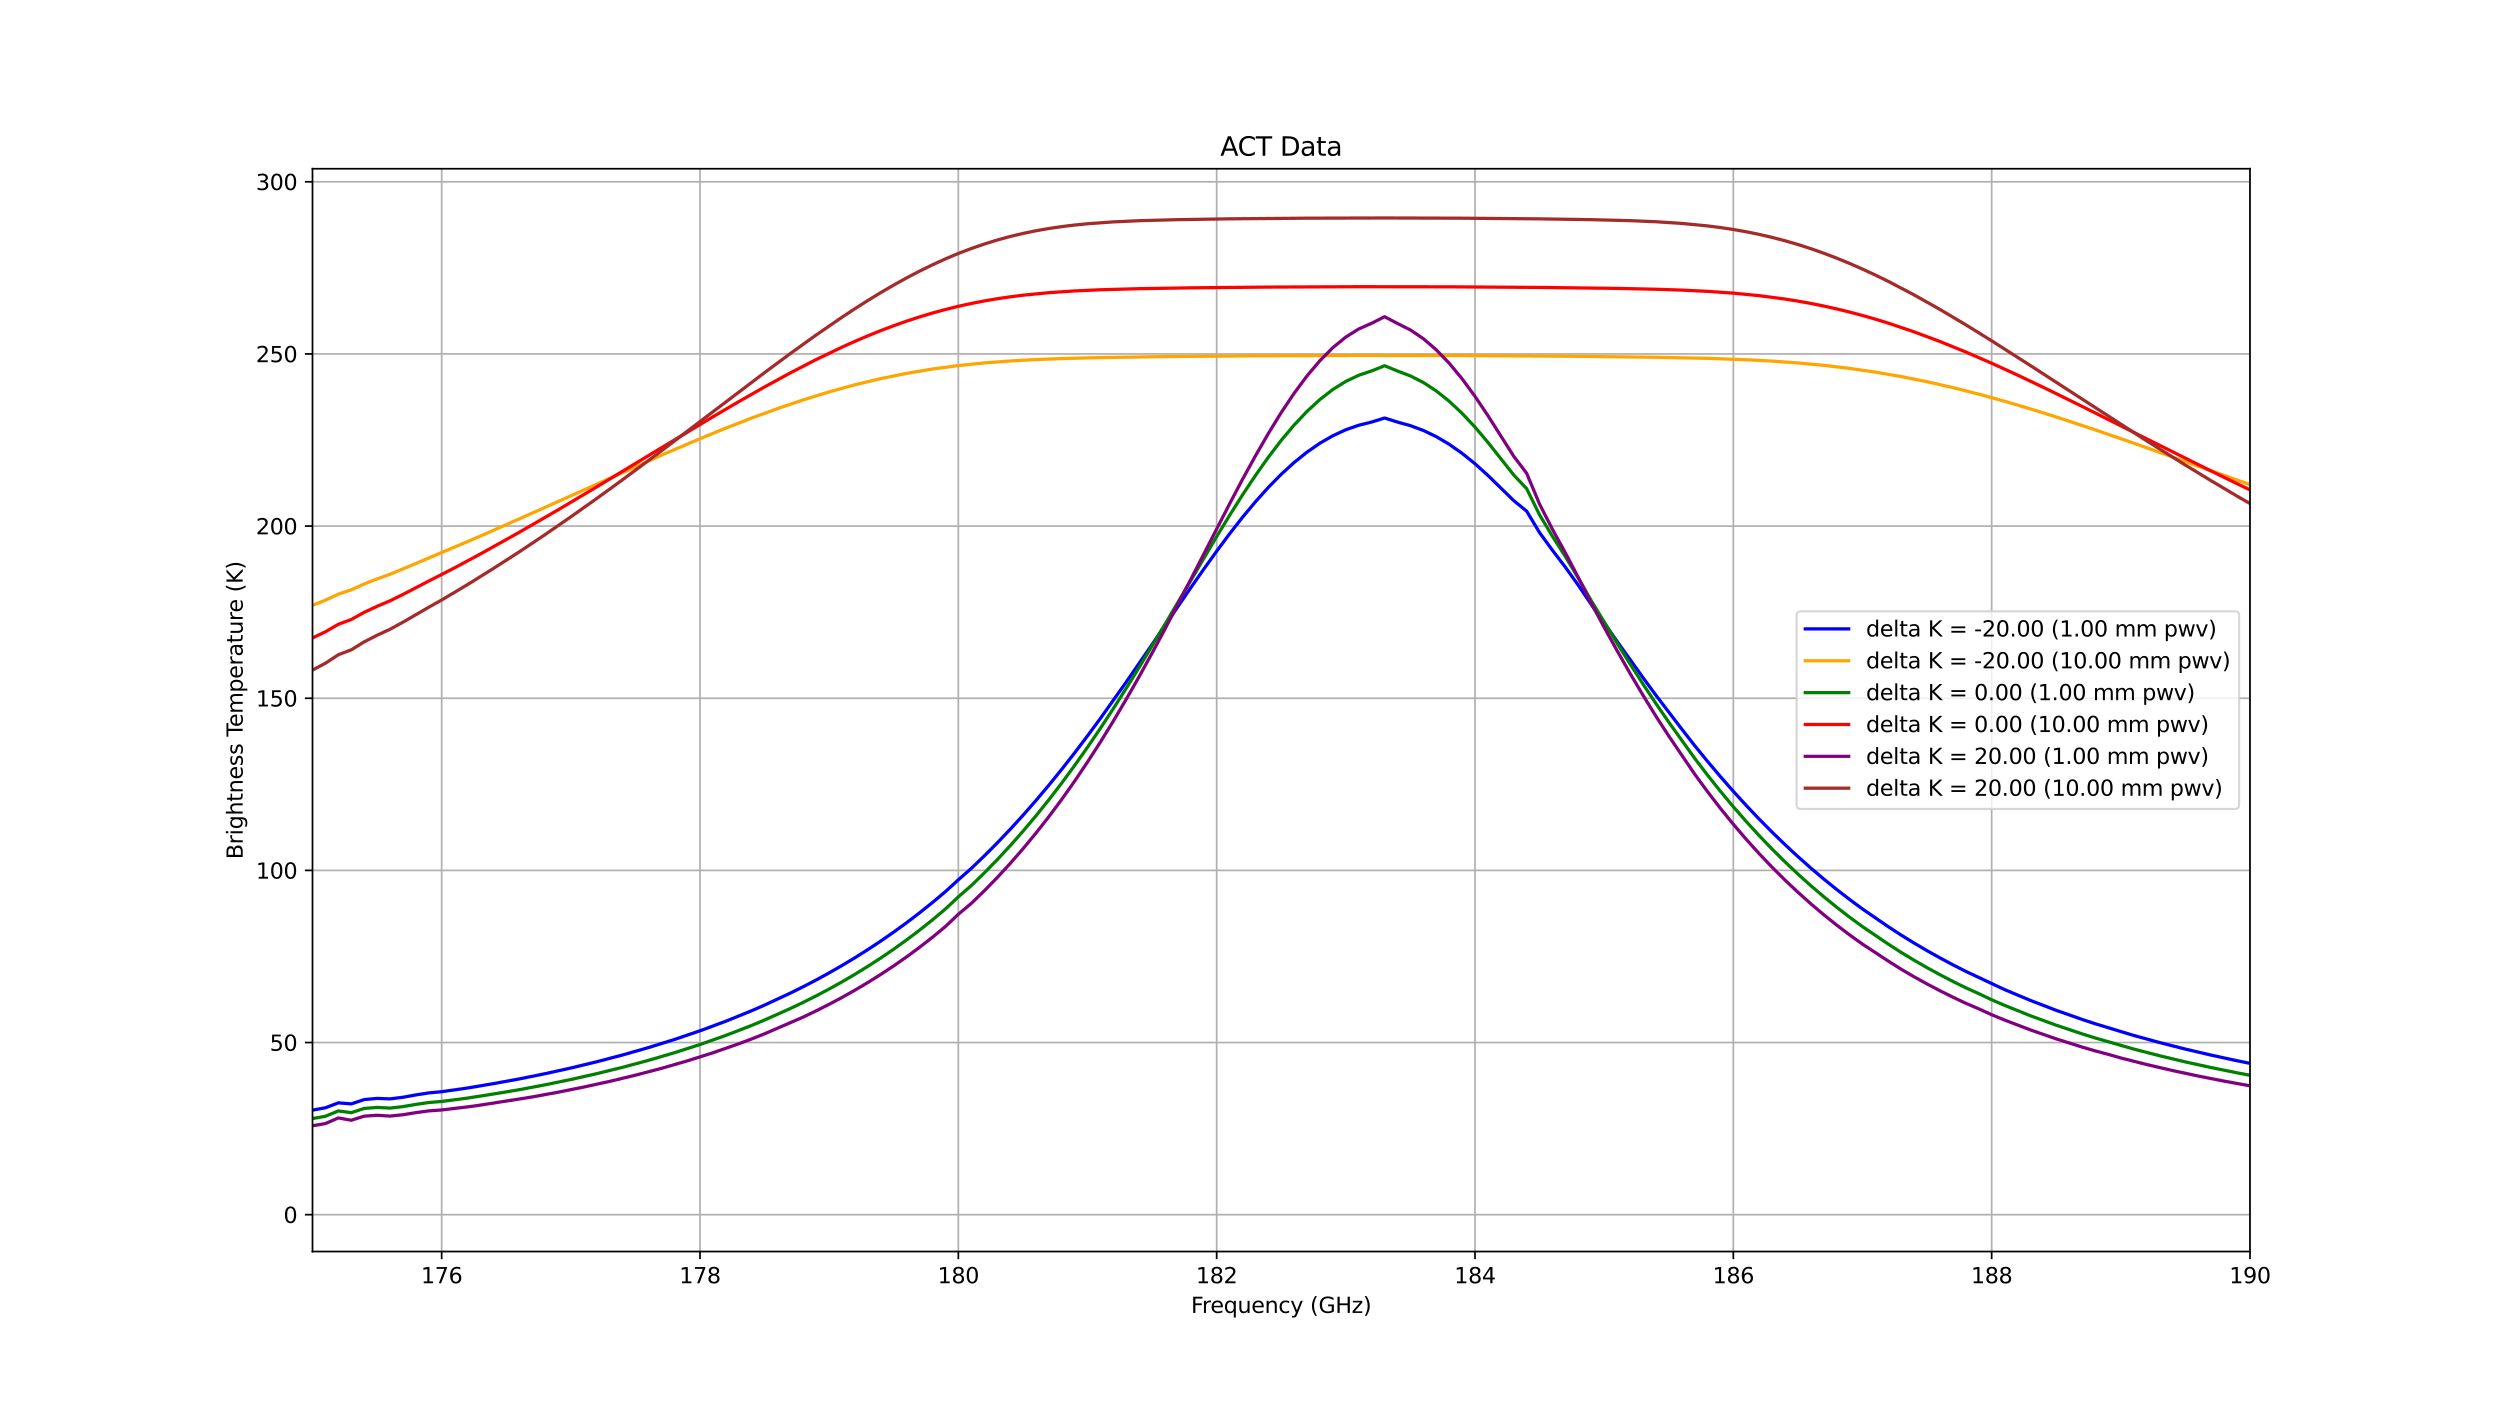 <?xml version="1.0" encoding="utf-8" standalone="no"?>
<!DOCTYPE svg PUBLIC "-//W3C//DTD SVG 1.1//EN"
  "http://www.w3.org/Graphics/SVG/1.1/DTD/svg11.dtd">
<svg xmlns:xlink="http://www.w3.org/1999/xlink" width="1152pt" height="648pt" viewBox="0 0 1152 648" xmlns="http://www.w3.org/2000/svg" version="1.1">
 <defs>
  <style type="text/css">*{stroke-linejoin: round; stroke-linecap: butt}</style>
 </defs>
 <g id="figure_1">
  <g id="patch_1">
   <path d="M 0 648 
L 1152 648 
L 1152 0 
L 0 0 
z
" style="fill: #ffffff"/>
  </g>
  <g id="axes_1">
   <g id="patch_2">
    <path d="M 144 576.72 
L 1036.8 576.72 
L 1036.8 77.76 
L 144 77.76 
z
" style="fill: #ffffff"/>
   </g>
   <g id="matplotlib.axis_1">
    <g id="xtick_1">
     <g id="line2d_1">
      <path d="M 203.52 576.72 
L 203.52 77.76 
" clip-path="url(#p8ee5eb5bf1)" style="fill: none; stroke: #b0b0b0; stroke-width: 0.8; stroke-linecap: square"/>
     </g>
     <g id="line2d_2">
      <defs>
       <path id="mec5a6d0b37" d="M 0 0 
L 0 3.5 
" style="stroke: #000000; stroke-width: 0.8"/>
      </defs>
      <g>
       <use xlink:href="#mec5a6d0b37" x="203.52" y="576.72" style="stroke: #000000; stroke-width: 0.8"/>
      </g>
     </g>
     <g id="text_1">
      <!-- 176 -->
      <g transform="translate(193.976 591.318) scale(0.1 -0.1)">
       <defs>
        <path id="DejaVuSans-31" d="M 794 531 
L 1825 531 
L 1825 4091 
L 703 3866 
L 703 4441 
L 1819 4666 
L 2450 4666 
L 2450 531 
L 3481 531 
L 3481 0 
L 794 0 
L 794 531 
z
" transform="scale(0.016)"/>
        <path id="DejaVuSans-37" d="M 525 4666 
L 3525 4666 
L 3525 4397 
L 1831 0 
L 1172 0 
L 2766 4134 
L 525 4134 
L 525 4666 
z
" transform="scale(0.016)"/>
        <path id="DejaVuSans-36" d="M 2113 2584 
Q 1688 2584 1439 2293 
Q 1191 2003 1191 1497 
Q 1191 994 1439 701 
Q 1688 409 2113 409 
Q 2538 409 2786 701 
Q 3034 994 3034 1497 
Q 3034 2003 2786 2293 
Q 2538 2584 2113 2584 
z
M 3366 4563 
L 3366 3988 
Q 3128 4100 2886 4159 
Q 2644 4219 2406 4219 
Q 1781 4219 1451 3797 
Q 1122 3375 1075 2522 
Q 1259 2794 1537 2939 
Q 1816 3084 2150 3084 
Q 2853 3084 3261 2657 
Q 3669 2231 3669 1497 
Q 3669 778 3244 343 
Q 2819 -91 2113 -91 
Q 1303 -91 875 529 
Q 447 1150 447 2328 
Q 447 3434 972 4092 
Q 1497 4750 2381 4750 
Q 2619 4750 2861 4703 
Q 3103 4656 3366 4563 
z
" transform="scale(0.016)"/>
       </defs>
       <use xlink:href="#DejaVuSans-31"/>
       <use xlink:href="#DejaVuSans-37" x="63.623"/>
       <use xlink:href="#DejaVuSans-36" x="127.246"/>
      </g>
     </g>
    </g>
    <g id="xtick_2">
     <g id="line2d_3">
      <path d="M 322.56 576.72 
L 322.56 77.76 
" clip-path="url(#p8ee5eb5bf1)" style="fill: none; stroke: #b0b0b0; stroke-width: 0.8; stroke-linecap: square"/>
     </g>
     <g id="line2d_4">
      <g>
       <use xlink:href="#mec5a6d0b37" x="322.56" y="576.72" style="stroke: #000000; stroke-width: 0.8"/>
      </g>
     </g>
     <g id="text_2">
      <!-- 178 -->
      <g transform="translate(313.016 591.318) scale(0.1 -0.1)">
       <defs>
        <path id="DejaVuSans-38" d="M 2034 2216 
Q 1584 2216 1326 1975 
Q 1069 1734 1069 1313 
Q 1069 891 1326 650 
Q 1584 409 2034 409 
Q 2484 409 2743 651 
Q 3003 894 3003 1313 
Q 3003 1734 2745 1975 
Q 2488 2216 2034 2216 
z
M 1403 2484 
Q 997 2584 770 2862 
Q 544 3141 544 3541 
Q 544 4100 942 4425 
Q 1341 4750 2034 4750 
Q 2731 4750 3128 4425 
Q 3525 4100 3525 3541 
Q 3525 3141 3298 2862 
Q 3072 2584 2669 2484 
Q 3125 2378 3379 2068 
Q 3634 1759 3634 1313 
Q 3634 634 3220 271 
Q 2806 -91 2034 -91 
Q 1263 -91 848 271 
Q 434 634 434 1313 
Q 434 1759 690 2068 
Q 947 2378 1403 2484 
z
M 1172 3481 
Q 1172 3119 1398 2916 
Q 1625 2713 2034 2713 
Q 2441 2713 2670 2916 
Q 2900 3119 2900 3481 
Q 2900 3844 2670 4047 
Q 2441 4250 2034 4250 
Q 1625 4250 1398 4047 
Q 1172 3844 1172 3481 
z
" transform="scale(0.016)"/>
       </defs>
       <use xlink:href="#DejaVuSans-31"/>
       <use xlink:href="#DejaVuSans-37" x="63.623"/>
       <use xlink:href="#DejaVuSans-38" x="127.246"/>
      </g>
     </g>
    </g>
    <g id="xtick_3">
     <g id="line2d_5">
      <path d="M 441.6 576.72 
L 441.6 77.76 
" clip-path="url(#p8ee5eb5bf1)" style="fill: none; stroke: #b0b0b0; stroke-width: 0.8; stroke-linecap: square"/>
     </g>
     <g id="line2d_6">
      <g>
       <use xlink:href="#mec5a6d0b37" x="441.6" y="576.72" style="stroke: #000000; stroke-width: 0.8"/>
      </g>
     </g>
     <g id="text_3">
      <!-- 180 -->
      <g transform="translate(432.056 591.318) scale(0.1 -0.1)">
       <defs>
        <path id="DejaVuSans-30" d="M 2034 4250 
Q 1547 4250 1301 3770 
Q 1056 3291 1056 2328 
Q 1056 1369 1301 889 
Q 1547 409 2034 409 
Q 2525 409 2770 889 
Q 3016 1369 3016 2328 
Q 3016 3291 2770 3770 
Q 2525 4250 2034 4250 
z
M 2034 4750 
Q 2819 4750 3233 4129 
Q 3647 3509 3647 2328 
Q 3647 1150 3233 529 
Q 2819 -91 2034 -91 
Q 1250 -91 836 529 
Q 422 1150 422 2328 
Q 422 3509 836 4129 
Q 1250 4750 2034 4750 
z
" transform="scale(0.016)"/>
       </defs>
       <use xlink:href="#DejaVuSans-31"/>
       <use xlink:href="#DejaVuSans-38" x="63.623"/>
       <use xlink:href="#DejaVuSans-30" x="127.246"/>
      </g>
     </g>
    </g>
    <g id="xtick_4">
     <g id="line2d_7">
      <path d="M 560.64 576.72 
L 560.64 77.76 
" clip-path="url(#p8ee5eb5bf1)" style="fill: none; stroke: #b0b0b0; stroke-width: 0.8; stroke-linecap: square"/>
     </g>
     <g id="line2d_8">
      <g>
       <use xlink:href="#mec5a6d0b37" x="560.64" y="576.72" style="stroke: #000000; stroke-width: 0.8"/>
      </g>
     </g>
     <g id="text_4">
      <!-- 182 -->
      <g transform="translate(551.096 591.318) scale(0.1 -0.1)">
       <defs>
        <path id="DejaVuSans-32" d="M 1228 531 
L 3431 531 
L 3431 0 
L 469 0 
L 469 531 
Q 828 903 1448 1529 
Q 2069 2156 2228 2338 
Q 2531 2678 2651 2914 
Q 2772 3150 2772 3378 
Q 2772 3750 2511 3984 
Q 2250 4219 1831 4219 
Q 1534 4219 1204 4116 
Q 875 4013 500 3803 
L 500 4441 
Q 881 4594 1212 4672 
Q 1544 4750 1819 4750 
Q 2544 4750 2975 4387 
Q 3406 4025 3406 3419 
Q 3406 3131 3298 2873 
Q 3191 2616 2906 2266 
Q 2828 2175 2409 1742 
Q 1991 1309 1228 531 
z
" transform="scale(0.016)"/>
       </defs>
       <use xlink:href="#DejaVuSans-31"/>
       <use xlink:href="#DejaVuSans-38" x="63.623"/>
       <use xlink:href="#DejaVuSans-32" x="127.246"/>
      </g>
     </g>
    </g>
    <g id="xtick_5">
     <g id="line2d_9">
      <path d="M 679.68 576.72 
L 679.68 77.76 
" clip-path="url(#p8ee5eb5bf1)" style="fill: none; stroke: #b0b0b0; stroke-width: 0.8; stroke-linecap: square"/>
     </g>
     <g id="line2d_10">
      <g>
       <use xlink:href="#mec5a6d0b37" x="679.68" y="576.72" style="stroke: #000000; stroke-width: 0.8"/>
      </g>
     </g>
     <g id="text_5">
      <!-- 184 -->
      <g transform="translate(670.136 591.318) scale(0.1 -0.1)">
       <defs>
        <path id="DejaVuSans-34" d="M 2419 4116 
L 825 1625 
L 2419 1625 
L 2419 4116 
z
M 2253 4666 
L 3047 4666 
L 3047 1625 
L 3713 1625 
L 3713 1100 
L 3047 1100 
L 3047 0 
L 2419 0 
L 2419 1100 
L 313 1100 
L 313 1709 
L 2253 4666 
z
" transform="scale(0.016)"/>
       </defs>
       <use xlink:href="#DejaVuSans-31"/>
       <use xlink:href="#DejaVuSans-38" x="63.623"/>
       <use xlink:href="#DejaVuSans-34" x="127.246"/>
      </g>
     </g>
    </g>
    <g id="xtick_6">
     <g id="line2d_11">
      <path d="M 798.72 576.72 
L 798.72 77.76 
" clip-path="url(#p8ee5eb5bf1)" style="fill: none; stroke: #b0b0b0; stroke-width: 0.8; stroke-linecap: square"/>
     </g>
     <g id="line2d_12">
      <g>
       <use xlink:href="#mec5a6d0b37" x="798.72" y="576.72" style="stroke: #000000; stroke-width: 0.8"/>
      </g>
     </g>
     <g id="text_6">
      <!-- 186 -->
      <g transform="translate(789.176 591.318) scale(0.1 -0.1)">
       <use xlink:href="#DejaVuSans-31"/>
       <use xlink:href="#DejaVuSans-38" x="63.623"/>
       <use xlink:href="#DejaVuSans-36" x="127.246"/>
      </g>
     </g>
    </g>
    <g id="xtick_7">
     <g id="line2d_13">
      <path d="M 917.76 576.72 
L 917.76 77.76 
" clip-path="url(#p8ee5eb5bf1)" style="fill: none; stroke: #b0b0b0; stroke-width: 0.8; stroke-linecap: square"/>
     </g>
     <g id="line2d_14">
      <g>
       <use xlink:href="#mec5a6d0b37" x="917.76" y="576.72" style="stroke: #000000; stroke-width: 0.8"/>
      </g>
     </g>
     <g id="text_7">
      <!-- 188 -->
      <g transform="translate(908.216 591.318) scale(0.1 -0.1)">
       <use xlink:href="#DejaVuSans-31"/>
       <use xlink:href="#DejaVuSans-38" x="63.623"/>
       <use xlink:href="#DejaVuSans-38" x="127.246"/>
      </g>
     </g>
    </g>
    <g id="xtick_8">
     <g id="line2d_15">
      <path d="M 1036.8 576.72 
L 1036.8 77.76 
" clip-path="url(#p8ee5eb5bf1)" style="fill: none; stroke: #b0b0b0; stroke-width: 0.8; stroke-linecap: square"/>
     </g>
     <g id="line2d_16">
      <g>
       <use xlink:href="#mec5a6d0b37" x="1036.8" y="576.72" style="stroke: #000000; stroke-width: 0.8"/>
      </g>
     </g>
     <g id="text_8">
      <!-- 190 -->
      <g transform="translate(1027.256 591.318) scale(0.1 -0.1)">
       <defs>
        <path id="DejaVuSans-39" d="M 703 97 
L 703 672 
Q 941 559 1184 500 
Q 1428 441 1663 441 
Q 2288 441 2617 861 
Q 2947 1281 2994 2138 
Q 2813 1869 2534 1725 
Q 2256 1581 1919 1581 
Q 1219 1581 811 2004 
Q 403 2428 403 3163 
Q 403 3881 828 4315 
Q 1253 4750 1959 4750 
Q 2769 4750 3195 4129 
Q 3622 3509 3622 2328 
Q 3622 1225 3098 567 
Q 2575 -91 1691 -91 
Q 1453 -91 1209 -44 
Q 966 3 703 97 
z
M 1959 2075 
Q 2384 2075 2632 2365 
Q 2881 2656 2881 3163 
Q 2881 3666 2632 3958 
Q 2384 4250 1959 4250 
Q 1534 4250 1286 3958 
Q 1038 3666 1038 3163 
Q 1038 2656 1286 2365 
Q 1534 2075 1959 2075 
z
" transform="scale(0.016)"/>
       </defs>
       <use xlink:href="#DejaVuSans-31"/>
       <use xlink:href="#DejaVuSans-39" x="63.623"/>
       <use xlink:href="#DejaVuSans-30" x="127.246"/>
      </g>
     </g>
    </g>
    <g id="text_9">
     <!-- Frequency (GHz) -->
     <g transform="translate(548.821 604.997) scale(0.1 -0.1)">
      <defs>
       <path id="DejaVuSans-46" d="M 628 4666 
L 3309 4666 
L 3309 4134 
L 1259 4134 
L 1259 2759 
L 3109 2759 
L 3109 2228 
L 1259 2228 
L 1259 0 
L 628 0 
L 628 4666 
z
" transform="scale(0.016)"/>
       <path id="DejaVuSans-72" d="M 2631 2963 
Q 2534 3019 2420 3045 
Q 2306 3072 2169 3072 
Q 1681 3072 1420 2755 
Q 1159 2438 1159 1844 
L 1159 0 
L 581 0 
L 581 3500 
L 1159 3500 
L 1159 2956 
Q 1341 3275 1631 3429 
Q 1922 3584 2338 3584 
Q 2397 3584 2469 3576 
Q 2541 3569 2628 3553 
L 2631 2963 
z
" transform="scale(0.016)"/>
       <path id="DejaVuSans-65" d="M 3597 1894 
L 3597 1613 
L 953 1613 
Q 991 1019 1311 708 
Q 1631 397 2203 397 
Q 2534 397 2845 478 
Q 3156 559 3463 722 
L 3463 178 
Q 3153 47 2828 -22 
Q 2503 -91 2169 -91 
Q 1331 -91 842 396 
Q 353 884 353 1716 
Q 353 2575 817 3079 
Q 1281 3584 2069 3584 
Q 2775 3584 3186 3129 
Q 3597 2675 3597 1894 
z
M 3022 2063 
Q 3016 2534 2758 2815 
Q 2500 3097 2075 3097 
Q 1594 3097 1305 2825 
Q 1016 2553 972 2059 
L 3022 2063 
z
" transform="scale(0.016)"/>
       <path id="DejaVuSans-71" d="M 947 1747 
Q 947 1113 1208 752 
Q 1469 391 1925 391 
Q 2381 391 2643 752 
Q 2906 1113 2906 1747 
Q 2906 2381 2643 2742 
Q 2381 3103 1925 3103 
Q 1469 3103 1208 2742 
Q 947 2381 947 1747 
z
M 2906 525 
Q 2725 213 2448 61 
Q 2172 -91 1784 -91 
Q 1150 -91 751 415 
Q 353 922 353 1747 
Q 353 2572 751 3078 
Q 1150 3584 1784 3584 
Q 2172 3584 2448 3432 
Q 2725 3281 2906 2969 
L 2906 3500 
L 3481 3500 
L 3481 -1331 
L 2906 -1331 
L 2906 525 
z
" transform="scale(0.016)"/>
       <path id="DejaVuSans-75" d="M 544 1381 
L 544 3500 
L 1119 3500 
L 1119 1403 
Q 1119 906 1312 657 
Q 1506 409 1894 409 
Q 2359 409 2629 706 
Q 2900 1003 2900 1516 
L 2900 3500 
L 3475 3500 
L 3475 0 
L 2900 0 
L 2900 538 
Q 2691 219 2414 64 
Q 2138 -91 1772 -91 
Q 1169 -91 856 284 
Q 544 659 544 1381 
z
M 1991 3584 
L 1991 3584 
z
" transform="scale(0.016)"/>
       <path id="DejaVuSans-6e" d="M 3513 2113 
L 3513 0 
L 2938 0 
L 2938 2094 
Q 2938 2591 2744 2837 
Q 2550 3084 2163 3084 
Q 1697 3084 1428 2787 
Q 1159 2491 1159 1978 
L 1159 0 
L 581 0 
L 581 3500 
L 1159 3500 
L 1159 2956 
Q 1366 3272 1645 3428 
Q 1925 3584 2291 3584 
Q 2894 3584 3203 3211 
Q 3513 2838 3513 2113 
z
" transform="scale(0.016)"/>
       <path id="DejaVuSans-63" d="M 3122 3366 
L 3122 2828 
Q 2878 2963 2633 3030 
Q 2388 3097 2138 3097 
Q 1578 3097 1268 2742 
Q 959 2388 959 1747 
Q 959 1106 1268 751 
Q 1578 397 2138 397 
Q 2388 397 2633 464 
Q 2878 531 3122 666 
L 3122 134 
Q 2881 22 2623 -34 
Q 2366 -91 2075 -91 
Q 1284 -91 818 406 
Q 353 903 353 1747 
Q 353 2603 823 3093 
Q 1294 3584 2113 3584 
Q 2378 3584 2631 3529 
Q 2884 3475 3122 3366 
z
" transform="scale(0.016)"/>
       <path id="DejaVuSans-79" d="M 2059 -325 
Q 1816 -950 1584 -1140 
Q 1353 -1331 966 -1331 
L 506 -1331 
L 506 -850 
L 844 -850 
Q 1081 -850 1212 -737 
Q 1344 -625 1503 -206 
L 1606 56 
L 191 3500 
L 800 3500 
L 1894 763 
L 2988 3500 
L 3597 3500 
L 2059 -325 
z
" transform="scale(0.016)"/>
       <path id="DejaVuSans-20" transform="scale(0.016)"/>
       <path id="DejaVuSans-28" d="M 1984 4856 
Q 1566 4138 1362 3434 
Q 1159 2731 1159 2009 
Q 1159 1288 1364 580 
Q 1569 -128 1984 -844 
L 1484 -844 
Q 1016 -109 783 600 
Q 550 1309 550 2009 
Q 550 2706 781 3412 
Q 1013 4119 1484 4856 
L 1984 4856 
z
" transform="scale(0.016)"/>
       <path id="DejaVuSans-47" d="M 3809 666 
L 3809 1919 
L 2778 1919 
L 2778 2438 
L 4434 2438 
L 4434 434 
Q 4069 175 3628 42 
Q 3188 -91 2688 -91 
Q 1594 -91 976 548 
Q 359 1188 359 2328 
Q 359 3472 976 4111 
Q 1594 4750 2688 4750 
Q 3144 4750 3555 4637 
Q 3966 4525 4313 4306 
L 4313 3634 
Q 3963 3931 3569 4081 
Q 3175 4231 2741 4231 
Q 1884 4231 1454 3753 
Q 1025 3275 1025 2328 
Q 1025 1384 1454 906 
Q 1884 428 2741 428 
Q 3075 428 3337 486 
Q 3600 544 3809 666 
z
" transform="scale(0.016)"/>
       <path id="DejaVuSans-48" d="M 628 4666 
L 1259 4666 
L 1259 2753 
L 3553 2753 
L 3553 4666 
L 4184 4666 
L 4184 0 
L 3553 0 
L 3553 2222 
L 1259 2222 
L 1259 0 
L 628 0 
L 628 4666 
z
" transform="scale(0.016)"/>
       <path id="DejaVuSans-7a" d="M 353 3500 
L 3084 3500 
L 3084 2975 
L 922 459 
L 3084 459 
L 3084 0 
L 275 0 
L 275 525 
L 2438 3041 
L 353 3041 
L 353 3500 
z
" transform="scale(0.016)"/>
       <path id="DejaVuSans-29" d="M 513 4856 
L 1013 4856 
Q 1481 4119 1714 3412 
Q 1947 2706 1947 2009 
Q 1947 1309 1714 600 
Q 1481 -109 1013 -844 
L 513 -844 
Q 928 -128 1133 580 
Q 1338 1288 1338 2009 
Q 1338 2731 1133 3434 
Q 928 4138 513 4856 
z
" transform="scale(0.016)"/>
      </defs>
      <use xlink:href="#DejaVuSans-46"/>
      <use xlink:href="#DejaVuSans-72" x="50.27"/>
      <use xlink:href="#DejaVuSans-65" x="89.133"/>
      <use xlink:href="#DejaVuSans-71" x="150.656"/>
      <use xlink:href="#DejaVuSans-75" x="214.133"/>
      <use xlink:href="#DejaVuSans-65" x="277.512"/>
      <use xlink:href="#DejaVuSans-6e" x="339.035"/>
      <use xlink:href="#DejaVuSans-63" x="402.414"/>
      <use xlink:href="#DejaVuSans-79" x="457.395"/>
      <use xlink:href="#DejaVuSans-20" x="516.574"/>
      <use xlink:href="#DejaVuSans-28" x="548.361"/>
      <use xlink:href="#DejaVuSans-47" x="587.375"/>
      <use xlink:href="#DejaVuSans-48" x="664.865"/>
      <use xlink:href="#DejaVuSans-7a" x="740.061"/>
      <use xlink:href="#DejaVuSans-29" x="792.551"/>
     </g>
    </g>
   </g>
   <g id="matplotlib.axis_2">
    <g id="ytick_1">
     <g id="line2d_17">
      <path d="M 144 559.729 
L 1036.8 559.729 
" clip-path="url(#p8ee5eb5bf1)" style="fill: none; stroke: #b0b0b0; stroke-width: 0.8; stroke-linecap: square"/>
     </g>
     <g id="line2d_18">
      <defs>
       <path id="m8b430f6240" d="M 0 0 
L -3.5 0 
" style="stroke: #000000; stroke-width: 0.8"/>
      </defs>
      <g>
       <use xlink:href="#m8b430f6240" x="144" y="559.729" style="stroke: #000000; stroke-width: 0.8"/>
      </g>
     </g>
     <g id="text_10">
      <!-- 0 -->
      <g transform="translate(130.637 563.529) scale(0.1 -0.1)">
       <use xlink:href="#DejaVuSans-30"/>
      </g>
     </g>
    </g>
    <g id="ytick_2">
     <g id="line2d_19">
      <path d="M 144 480.403 
L 1036.8 480.403 
" clip-path="url(#p8ee5eb5bf1)" style="fill: none; stroke: #b0b0b0; stroke-width: 0.8; stroke-linecap: square"/>
     </g>
     <g id="line2d_20">
      <g>
       <use xlink:href="#m8b430f6240" x="144" y="480.403" style="stroke: #000000; stroke-width: 0.8"/>
      </g>
     </g>
     <g id="text_11">
      <!-- 50 -->
      <g transform="translate(124.275 484.202) scale(0.1 -0.1)">
       <defs>
        <path id="DejaVuSans-35" d="M 691 4666 
L 3169 4666 
L 3169 4134 
L 1269 4134 
L 1269 2991 
Q 1406 3038 1543 3061 
Q 1681 3084 1819 3084 
Q 2600 3084 3056 2656 
Q 3513 2228 3513 1497 
Q 3513 744 3044 326 
Q 2575 -91 1722 -91 
Q 1428 -91 1123 -41 
Q 819 9 494 109 
L 494 744 
Q 775 591 1075 516 
Q 1375 441 1709 441 
Q 2250 441 2565 725 
Q 2881 1009 2881 1497 
Q 2881 1984 2565 2268 
Q 2250 2553 1709 2553 
Q 1456 2553 1204 2497 
Q 953 2441 691 2322 
L 691 4666 
z
" transform="scale(0.016)"/>
       </defs>
       <use xlink:href="#DejaVuSans-35"/>
       <use xlink:href="#DejaVuSans-30" x="63.623"/>
      </g>
     </g>
    </g>
    <g id="ytick_3">
     <g id="line2d_21">
      <path d="M 144 401.077 
L 1036.8 401.077 
" clip-path="url(#p8ee5eb5bf1)" style="fill: none; stroke: #b0b0b0; stroke-width: 0.8; stroke-linecap: square"/>
     </g>
     <g id="line2d_22">
      <g>
       <use xlink:href="#m8b430f6240" x="144" y="401.077" style="stroke: #000000; stroke-width: 0.8"/>
      </g>
     </g>
     <g id="text_12">
      <!-- 100 -->
      <g transform="translate(117.912 404.876) scale(0.1 -0.1)">
       <use xlink:href="#DejaVuSans-31"/>
       <use xlink:href="#DejaVuSans-30" x="63.623"/>
       <use xlink:href="#DejaVuSans-30" x="127.246"/>
      </g>
     </g>
    </g>
    <g id="ytick_4">
     <g id="line2d_23">
      <path d="M 144 321.75 
L 1036.8 321.75 
" clip-path="url(#p8ee5eb5bf1)" style="fill: none; stroke: #b0b0b0; stroke-width: 0.8; stroke-linecap: square"/>
     </g>
     <g id="line2d_24">
      <g>
       <use xlink:href="#m8b430f6240" x="144" y="321.75" style="stroke: #000000; stroke-width: 0.8"/>
      </g>
     </g>
     <g id="text_13">
      <!-- 150 -->
      <g transform="translate(117.912 325.55) scale(0.1 -0.1)">
       <use xlink:href="#DejaVuSans-31"/>
       <use xlink:href="#DejaVuSans-35" x="63.623"/>
       <use xlink:href="#DejaVuSans-30" x="127.246"/>
      </g>
     </g>
    </g>
    <g id="ytick_5">
     <g id="line2d_25">
      <path d="M 144 242.424 
L 1036.8 242.424 
" clip-path="url(#p8ee5eb5bf1)" style="fill: none; stroke: #b0b0b0; stroke-width: 0.8; stroke-linecap: square"/>
     </g>
     <g id="line2d_26">
      <g>
       <use xlink:href="#m8b430f6240" x="144" y="242.424" style="stroke: #000000; stroke-width: 0.8"/>
      </g>
     </g>
     <g id="text_14">
      <!-- 200 -->
      <g transform="translate(117.912 246.223) scale(0.1 -0.1)">
       <use xlink:href="#DejaVuSans-32"/>
       <use xlink:href="#DejaVuSans-30" x="63.623"/>
       <use xlink:href="#DejaVuSans-30" x="127.246"/>
      </g>
     </g>
    </g>
    <g id="ytick_6">
     <g id="line2d_27">
      <path d="M 144 163.098 
L 1036.8 163.098 
" clip-path="url(#p8ee5eb5bf1)" style="fill: none; stroke: #b0b0b0; stroke-width: 0.8; stroke-linecap: square"/>
     </g>
     <g id="line2d_28">
      <g>
       <use xlink:href="#m8b430f6240" x="144" y="163.098" style="stroke: #000000; stroke-width: 0.8"/>
      </g>
     </g>
     <g id="text_15">
      <!-- 250 -->
      <g transform="translate(117.912 166.897) scale(0.1 -0.1)">
       <use xlink:href="#DejaVuSans-32"/>
       <use xlink:href="#DejaVuSans-35" x="63.623"/>
       <use xlink:href="#DejaVuSans-30" x="127.246"/>
      </g>
     </g>
    </g>
    <g id="ytick_7">
     <g id="line2d_29">
      <path d="M 144 83.771 
L 1036.8 83.771 
" clip-path="url(#p8ee5eb5bf1)" style="fill: none; stroke: #b0b0b0; stroke-width: 0.8; stroke-linecap: square"/>
     </g>
     <g id="line2d_30">
      <g>
       <use xlink:href="#m8b430f6240" x="144" y="83.771" style="stroke: #000000; stroke-width: 0.8"/>
      </g>
     </g>
     <g id="text_16">
      <!-- 300 -->
      <g transform="translate(117.912 87.571) scale(0.1 -0.1)">
       <defs>
        <path id="DejaVuSans-33" d="M 2597 2516 
Q 3050 2419 3304 2112 
Q 3559 1806 3559 1356 
Q 3559 666 3084 287 
Q 2609 -91 1734 -91 
Q 1441 -91 1130 -33 
Q 819 25 488 141 
L 488 750 
Q 750 597 1062 519 
Q 1375 441 1716 441 
Q 2309 441 2620 675 
Q 2931 909 2931 1356 
Q 2931 1769 2642 2001 
Q 2353 2234 1838 2234 
L 1294 2234 
L 1294 2753 
L 1863 2753 
Q 2328 2753 2575 2939 
Q 2822 3125 2822 3475 
Q 2822 3834 2567 4026 
Q 2313 4219 1838 4219 
Q 1578 4219 1281 4162 
Q 984 4106 628 3988 
L 628 4550 
Q 988 4650 1302 4700 
Q 1616 4750 1894 4750 
Q 2613 4750 3031 4423 
Q 3450 4097 3450 3541 
Q 3450 3153 3228 2886 
Q 3006 2619 2597 2516 
z
" transform="scale(0.016)"/>
       </defs>
       <use xlink:href="#DejaVuSans-33"/>
       <use xlink:href="#DejaVuSans-30" x="63.623"/>
       <use xlink:href="#DejaVuSans-30" x="127.246"/>
      </g>
     </g>
    </g>
    <g id="text_17">
     <!-- Brightness Temperature (K) -->
     <g transform="translate(111.833 395.901) rotate(-90) scale(0.1 -0.1)">
      <defs>
       <path id="DejaVuSans-42" d="M 1259 2228 
L 1259 519 
L 2272 519 
Q 2781 519 3026 730 
Q 3272 941 3272 1375 
Q 3272 1813 3026 2020 
Q 2781 2228 2272 2228 
L 1259 2228 
z
M 1259 4147 
L 1259 2741 
L 2194 2741 
Q 2656 2741 2882 2914 
Q 3109 3088 3109 3444 
Q 3109 3797 2882 3972 
Q 2656 4147 2194 4147 
L 1259 4147 
z
M 628 4666 
L 2241 4666 
Q 2963 4666 3353 4366 
Q 3744 4066 3744 3513 
Q 3744 3084 3544 2831 
Q 3344 2578 2956 2516 
Q 3422 2416 3680 2098 
Q 3938 1781 3938 1306 
Q 3938 681 3513 340 
Q 3088 0 2303 0 
L 628 0 
L 628 4666 
z
" transform="scale(0.016)"/>
       <path id="DejaVuSans-69" d="M 603 3500 
L 1178 3500 
L 1178 0 
L 603 0 
L 603 3500 
z
M 603 4863 
L 1178 4863 
L 1178 4134 
L 603 4134 
L 603 4863 
z
" transform="scale(0.016)"/>
       <path id="DejaVuSans-67" d="M 2906 1791 
Q 2906 2416 2648 2759 
Q 2391 3103 1925 3103 
Q 1463 3103 1205 2759 
Q 947 2416 947 1791 
Q 947 1169 1205 825 
Q 1463 481 1925 481 
Q 2391 481 2648 825 
Q 2906 1169 2906 1791 
z
M 3481 434 
Q 3481 -459 3084 -895 
Q 2688 -1331 1869 -1331 
Q 1566 -1331 1297 -1286 
Q 1028 -1241 775 -1147 
L 775 -588 
Q 1028 -725 1275 -790 
Q 1522 -856 1778 -856 
Q 2344 -856 2625 -561 
Q 2906 -266 2906 331 
L 2906 616 
Q 2728 306 2450 153 
Q 2172 0 1784 0 
Q 1141 0 747 490 
Q 353 981 353 1791 
Q 353 2603 747 3093 
Q 1141 3584 1784 3584 
Q 2172 3584 2450 3431 
Q 2728 3278 2906 2969 
L 2906 3500 
L 3481 3500 
L 3481 434 
z
" transform="scale(0.016)"/>
       <path id="DejaVuSans-68" d="M 3513 2113 
L 3513 0 
L 2938 0 
L 2938 2094 
Q 2938 2591 2744 2837 
Q 2550 3084 2163 3084 
Q 1697 3084 1428 2787 
Q 1159 2491 1159 1978 
L 1159 0 
L 581 0 
L 581 4863 
L 1159 4863 
L 1159 2956 
Q 1366 3272 1645 3428 
Q 1925 3584 2291 3584 
Q 2894 3584 3203 3211 
Q 3513 2838 3513 2113 
z
" transform="scale(0.016)"/>
       <path id="DejaVuSans-74" d="M 1172 4494 
L 1172 3500 
L 2356 3500 
L 2356 3053 
L 1172 3053 
L 1172 1153 
Q 1172 725 1289 603 
Q 1406 481 1766 481 
L 2356 481 
L 2356 0 
L 1766 0 
Q 1100 0 847 248 
Q 594 497 594 1153 
L 594 3053 
L 172 3053 
L 172 3500 
L 594 3500 
L 594 4494 
L 1172 4494 
z
" transform="scale(0.016)"/>
       <path id="DejaVuSans-73" d="M 2834 3397 
L 2834 2853 
Q 2591 2978 2328 3040 
Q 2066 3103 1784 3103 
Q 1356 3103 1142 2972 
Q 928 2841 928 2578 
Q 928 2378 1081 2264 
Q 1234 2150 1697 2047 
L 1894 2003 
Q 2506 1872 2764 1633 
Q 3022 1394 3022 966 
Q 3022 478 2636 193 
Q 2250 -91 1575 -91 
Q 1294 -91 989 -36 
Q 684 19 347 128 
L 347 722 
Q 666 556 975 473 
Q 1284 391 1588 391 
Q 1994 391 2212 530 
Q 2431 669 2431 922 
Q 2431 1156 2273 1281 
Q 2116 1406 1581 1522 
L 1381 1569 
Q 847 1681 609 1914 
Q 372 2147 372 2553 
Q 372 3047 722 3315 
Q 1072 3584 1716 3584 
Q 2034 3584 2315 3537 
Q 2597 3491 2834 3397 
z
" transform="scale(0.016)"/>
       <path id="DejaVuSans-54" d="M -19 4666 
L 3928 4666 
L 3928 4134 
L 2272 4134 
L 2272 0 
L 1638 0 
L 1638 4134 
L -19 4134 
L -19 4666 
z
" transform="scale(0.016)"/>
       <path id="DejaVuSans-6d" d="M 3328 2828 
Q 3544 3216 3844 3400 
Q 4144 3584 4550 3584 
Q 5097 3584 5394 3201 
Q 5691 2819 5691 2113 
L 5691 0 
L 5113 0 
L 5113 2094 
Q 5113 2597 4934 2840 
Q 4756 3084 4391 3084 
Q 3944 3084 3684 2787 
Q 3425 2491 3425 1978 
L 3425 0 
L 2847 0 
L 2847 2094 
Q 2847 2600 2669 2842 
Q 2491 3084 2119 3084 
Q 1678 3084 1418 2786 
Q 1159 2488 1159 1978 
L 1159 0 
L 581 0 
L 581 3500 
L 1159 3500 
L 1159 2956 
Q 1356 3278 1631 3431 
Q 1906 3584 2284 3584 
Q 2666 3584 2933 3390 
Q 3200 3197 3328 2828 
z
" transform="scale(0.016)"/>
       <path id="DejaVuSans-70" d="M 1159 525 
L 1159 -1331 
L 581 -1331 
L 581 3500 
L 1159 3500 
L 1159 2969 
Q 1341 3281 1617 3432 
Q 1894 3584 2278 3584 
Q 2916 3584 3314 3078 
Q 3713 2572 3713 1747 
Q 3713 922 3314 415 
Q 2916 -91 2278 -91 
Q 1894 -91 1617 61 
Q 1341 213 1159 525 
z
M 3116 1747 
Q 3116 2381 2855 2742 
Q 2594 3103 2138 3103 
Q 1681 3103 1420 2742 
Q 1159 2381 1159 1747 
Q 1159 1113 1420 752 
Q 1681 391 2138 391 
Q 2594 391 2855 752 
Q 3116 1113 3116 1747 
z
" transform="scale(0.016)"/>
       <path id="DejaVuSans-61" d="M 2194 1759 
Q 1497 1759 1228 1600 
Q 959 1441 959 1056 
Q 959 750 1161 570 
Q 1363 391 1709 391 
Q 2188 391 2477 730 
Q 2766 1069 2766 1631 
L 2766 1759 
L 2194 1759 
z
M 3341 1997 
L 3341 0 
L 2766 0 
L 2766 531 
Q 2569 213 2275 61 
Q 1981 -91 1556 -91 
Q 1019 -91 701 211 
Q 384 513 384 1019 
Q 384 1609 779 1909 
Q 1175 2209 1959 2209 
L 2766 2209 
L 2766 2266 
Q 2766 2663 2505 2880 
Q 2244 3097 1772 3097 
Q 1472 3097 1187 3025 
Q 903 2953 641 2809 
L 641 3341 
Q 956 3463 1253 3523 
Q 1550 3584 1831 3584 
Q 2591 3584 2966 3190 
Q 3341 2797 3341 1997 
z
" transform="scale(0.016)"/>
       <path id="DejaVuSans-4b" d="M 628 4666 
L 1259 4666 
L 1259 2694 
L 3353 4666 
L 4166 4666 
L 1850 2491 
L 4331 0 
L 3500 0 
L 1259 2247 
L 1259 0 
L 628 0 
L 628 4666 
z
" transform="scale(0.016)"/>
      </defs>
      <use xlink:href="#DejaVuSans-42"/>
      <use xlink:href="#DejaVuSans-72" x="68.604"/>
      <use xlink:href="#DejaVuSans-69" x="109.717"/>
      <use xlink:href="#DejaVuSans-67" x="137.5"/>
      <use xlink:href="#DejaVuSans-68" x="200.977"/>
      <use xlink:href="#DejaVuSans-74" x="264.355"/>
      <use xlink:href="#DejaVuSans-6e" x="303.564"/>
      <use xlink:href="#DejaVuSans-65" x="366.943"/>
      <use xlink:href="#DejaVuSans-73" x="428.467"/>
      <use xlink:href="#DejaVuSans-73" x="480.566"/>
      <use xlink:href="#DejaVuSans-20" x="532.666"/>
      <use xlink:href="#DejaVuSans-54" x="564.453"/>
      <use xlink:href="#DejaVuSans-65" x="608.537"/>
      <use xlink:href="#DejaVuSans-6d" x="670.061"/>
      <use xlink:href="#DejaVuSans-70" x="767.473"/>
      <use xlink:href="#DejaVuSans-65" x="830.949"/>
      <use xlink:href="#DejaVuSans-72" x="892.473"/>
      <use xlink:href="#DejaVuSans-61" x="933.586"/>
      <use xlink:href="#DejaVuSans-74" x="994.865"/>
      <use xlink:href="#DejaVuSans-75" x="1034.074"/>
      <use xlink:href="#DejaVuSans-72" x="1097.453"/>
      <use xlink:href="#DejaVuSans-65" x="1136.316"/>
      <use xlink:href="#DejaVuSans-20" x="1197.84"/>
      <use xlink:href="#DejaVuSans-28" x="1229.627"/>
      <use xlink:href="#DejaVuSans-4b" x="1268.641"/>
      <use xlink:href="#DejaVuSans-29" x="1334.217"/>
     </g>
    </g>
   </g>
   <g id="line2d_31">
    <path d="M 138.048 512.333 
L 144 511.53 
L 149.952 510.475 
L 155.904 508.189 
L 161.856 508.677 
L 167.808 506.691 
L 173.76 506.144 
L 179.712 506.364 
L 185.664 505.624 
L 191.616 504.545 
L 197.568 503.613 
L 203.52 503.052 
L 215.424 501.356 
L 227.328 499.341 
L 239.232 497.181 
L 251.136 494.766 
L 263.04 492.134 
L 274.944 489.268 
L 286.848 486.143 
L 298.752 482.744 
L 310.656 479.036 
L 322.56 474.993 
L 334.464 470.576 
L 346.368 465.742 
L 352.32 463.144 
L 364.224 457.606 
L 370.176 454.654 
L 376.128 451.55 
L 382.08 448.294 
L 388.032 444.88 
L 393.984 441.302 
L 399.936 437.549 
L 405.888 433.615 
L 411.84 429.488 
L 417.792 425.161 
L 423.744 420.622 
L 429.696 415.863 
L 435.648 410.865 
L 441.6 405.413 
L 447.552 400.177 
L 453.504 394.469 
L 459.456 388.491 
L 465.408 382.243 
L 471.36 375.725 
L 477.312 368.933 
L 483.264 361.869 
L 489.216 354.537 
L 495.168 346.942 
L 501.12 339.093 
L 507.072 331.022 
L 518.976 314.277 
L 530.88 296.961 
L 548.736 270.796 
L 554.688 262.277 
L 560.64 253.984 
L 566.592 245.989 
L 572.544 238.363 
L 578.496 231.228 
L 584.448 224.593 
L 590.4 218.534 
L 596.352 213.095 
L 602.304 208.31 
L 608.256 204.198 
L 614.208 200.77 
L 620.16 198.025 
L 626.112 195.95 
L 632.064 194.474 
L 638.016 192.615 
L 643.968 194.491 
L 649.92 196.142 
L 655.872 198.347 
L 661.824 201.203 
L 667.776 204.718 
L 673.728 208.891 
L 679.68 213.693 
L 685.632 219.072 
L 697.536 230.695 
L 703.488 235.55 
L 709.44 245.452 
L 715.392 253.605 
L 721.344 261.396 
L 727.296 269.699 
L 733.248 278.531 
L 745.152 295.548 
L 757.056 312.207 
L 763.008 320.324 
L 774.912 335.905 
L 780.864 343.526 
L 786.816 350.823 
L 792.768 357.864 
L 798.72 364.646 
L 804.672 371.17 
L 810.624 377.437 
L 816.576 383.448 
L 822.528 389.207 
L 828.48 394.722 
L 834.432 400.002 
L 840.384 405.047 
L 846.336 409.869 
L 852.288 414.474 
L 858.24 418.866 
L 870.144 427.047 
L 876.096 430.916 
L 882.048 434.581 
L 888 438.076 
L 893.952 441.407 
L 899.904 444.595 
L 905.856 447.623 
L 923.712 456.008 
L 935.616 460.997 
L 947.52 465.567 
L 959.424 469.757 
L 965.376 471.719 
L 983.232 477.144 
L 995.136 480.408 
L 1007.04 483.43 
L 1018.944 486.21 
L 1030.848 488.792 
L 1042.752 491.182 
L 1042.752 491.182 
" clip-path="url(#p8ee5eb5bf1)" style="fill: none; stroke: #0000ff; stroke-width: 1.5; stroke-linecap: square"/>
   </g>
   <g id="line2d_32">
    <path d="M 138.048 281.251 
L 149.952 276.563 
L 155.904 273.777 
L 161.856 271.806 
L 167.808 269.083 
L 173.76 266.759 
L 179.712 264.622 
L 191.616 259.653 
L 221.376 247.027 
L 245.184 236.469 
L 304.704 209.78 
L 322.56 202.144 
L 334.464 197.276 
L 346.368 192.639 
L 358.272 188.277 
L 370.176 184.247 
L 382.08 180.577 
L 393.984 177.305 
L 405.888 174.456 
L 417.792 172.039 
L 429.696 170.049 
L 441.6 168.461 
L 453.504 167.244 
L 465.408 166.339 
L 477.312 165.686 
L 489.216 165.224 
L 507.072 164.767 
L 536.832 164.322 
L 578.496 163.96 
L 626.112 163.783 
L 673.728 163.846 
L 721.344 164.141 
L 763.008 164.626 
L 786.816 165.129 
L 804.672 165.768 
L 816.576 166.398 
L 828.48 167.244 
L 840.384 168.351 
L 852.288 169.752 
L 864.192 171.471 
L 876.096 173.525 
L 888 175.909 
L 899.904 178.613 
L 911.808 181.611 
L 923.712 184.895 
L 935.616 188.415 
L 947.52 192.142 
L 965.376 198.044 
L 983.232 204.218 
L 1012.992 214.824 
L 1042.752 225.476 
L 1042.752 225.476 
" clip-path="url(#p8ee5eb5bf1)" style="fill: none; stroke: #ffa500; stroke-width: 1.5; stroke-linecap: square"/>
   </g>
   <g id="line2d_33">
    <path d="M 138.048 516.165 
L 144 515.41 
L 149.952 514.38 
L 155.904 511.924 
L 161.856 512.717 
L 167.808 510.77 
L 173.76 510.3 
L 179.712 510.609 
L 185.664 509.929 
L 191.616 508.911 
L 197.568 508.042 
L 203.52 507.552 
L 215.424 505.997 
L 227.328 504.115 
L 239.232 502.137 
L 251.136 499.889 
L 263.04 497.433 
L 274.944 494.754 
L 286.848 491.822 
L 298.752 488.627 
L 310.656 485.13 
L 322.56 481.305 
L 334.464 477.113 
L 346.368 472.505 
L 352.32 470.015 
L 364.224 464.705 
L 370.176 461.871 
L 376.128 458.878 
L 382.08 455.729 
L 388.032 452.418 
L 393.984 448.936 
L 399.936 445.273 
L 405.888 441.419 
L 411.84 437.363 
L 417.792 433.093 
L 423.744 428.597 
L 429.696 423.86 
L 435.648 418.859 
L 441.6 413.274 
L 447.552 408.1 
L 453.504 402.314 
L 459.456 396.215 
L 465.408 389.801 
L 471.36 383.065 
L 477.312 375.998 
L 483.264 368.595 
L 489.216 360.85 
L 495.168 352.762 
L 501.12 344.329 
L 507.072 335.577 
L 513.024 326.511 
L 518.976 317.149 
L 524.928 307.522 
L 536.832 287.66 
L 560.64 247.251 
L 566.592 237.491 
L 572.544 228.05 
L 578.496 219.115 
L 584.448 210.69 
L 590.4 202.9 
L 596.352 195.823 
L 602.304 189.525 
L 608.256 184.057 
L 614.208 179.454 
L 620.16 175.739 
L 626.112 172.915 
L 632.064 170.914 
L 638.016 168.516 
L 643.968 170.971 
L 649.92 173.228 
L 655.872 176.252 
L 661.824 180.142 
L 667.776 184.886 
L 673.728 190.46 
L 679.68 196.807 
L 685.632 203.843 
L 697.536 218.887 
L 703.488 225.186 
L 709.44 237.263 
L 715.392 247.168 
L 721.344 256.523 
L 727.296 266.394 
L 733.248 276.781 
L 745.152 296.393 
L 751.104 305.894 
L 757.056 315.147 
L 763.008 324.142 
L 768.96 332.759 
L 780.864 349.364 
L 786.816 357.163 
L 792.768 364.624 
L 798.72 371.755 
L 804.672 378.566 
L 810.624 385.063 
L 816.576 391.256 
L 822.528 397.153 
L 828.48 402.768 
L 834.432 408.12 
L 840.384 413.206 
L 846.336 418.042 
L 852.288 422.64 
L 858.24 427.005 
L 870.144 435.07 
L 876.096 438.901 
L 882.048 442.497 
L 888 445.913 
L 893.952 449.155 
L 899.904 452.254 
L 905.856 455.185 
L 911.808 457.87 
L 917.76 460.698 
L 923.712 463.275 
L 935.616 468.06 
L 947.52 472.425 
L 959.424 476.412 
L 965.376 478.271 
L 983.232 483.408 
L 995.136 486.487 
L 1007.04 489.331 
L 1018.944 491.941 
L 1030.848 494.36 
L 1042.752 496.594 
L 1042.752 496.594 
" clip-path="url(#p8ee5eb5bf1)" style="fill: none; stroke: #008000; stroke-width: 1.5; stroke-linecap: square"/>
   </g>
   <g id="line2d_34">
    <path d="M 138.048 296.671 
L 144 293.966 
L 149.952 291.115 
L 155.904 287.67 
L 161.856 285.464 
L 167.808 282.161 
L 173.76 279.386 
L 179.712 276.855 
L 185.664 273.917 
L 197.568 267.743 
L 209.472 261.653 
L 221.376 255.252 
L 239.232 245.296 
L 257.088 234.973 
L 274.944 224.373 
L 304.704 206.371 
L 328.512 192.055 
L 340.416 185.075 
L 352.32 178.298 
L 364.224 171.802 
L 376.128 165.662 
L 388.032 159.948 
L 393.984 157.273 
L 399.936 154.732 
L 405.888 152.332 
L 411.84 150.078 
L 417.792 147.977 
L 423.744 146.032 
L 429.696 144.247 
L 435.648 142.621 
L 441.6 141.146 
L 447.552 139.843 
L 453.504 138.684 
L 459.456 137.669 
L 465.408 136.791 
L 471.36 136.039 
L 483.264 134.871 
L 495.168 134.065 
L 507.072 133.524 
L 524.928 133.022 
L 548.736 132.633 
L 584.448 132.29 
L 626.112 132.115 
L 667.776 132.168 
L 709.44 132.443 
L 745.152 132.893 
L 763.008 133.282 
L 774.912 133.677 
L 786.816 134.252 
L 798.72 135.079 
L 810.624 136.238 
L 822.528 137.8 
L 828.48 138.75 
L 834.432 139.822 
L 840.384 141.018 
L 846.336 142.341 
L 852.288 143.793 
L 858.24 145.372 
L 864.192 147.075 
L 870.144 148.905 
L 882.048 152.922 
L 893.952 157.374 
L 905.856 162.213 
L 917.76 167.385 
L 929.664 172.832 
L 941.568 178.491 
L 959.424 187.261 
L 989.184 202.222 
L 1018.944 217.085 
L 1036.8 225.77 
L 1042.752 228.61 
L 1042.752 228.61 
" clip-path="url(#p8ee5eb5bf1)" style="fill: none; stroke: #ff0000; stroke-width: 1.5; stroke-linecap: square"/>
   </g>
   <g id="line2d_35">
    <path d="M 138.048 519.449 
L 144 518.742 
L 149.952 517.743 
L 155.904 515.143 
L 161.856 516.21 
L 167.808 514.322 
L 173.76 513.92 
L 179.712 514.293 
L 185.664 513.667 
L 191.616 512.708 
L 197.568 511.897 
L 203.52 511.472 
L 215.424 510.05 
L 221.376 509.229 
L 245.184 505.483 
L 257.088 503.3 
L 268.992 500.915 
L 280.896 498.305 
L 292.8 495.447 
L 304.704 492.318 
L 316.608 488.881 
L 328.512 485.122 
L 340.416 480.976 
L 346.368 478.742 
L 352.32 476.375 
L 370.176 468.64 
L 376.128 465.784 
L 382.08 462.771 
L 388.032 459.596 
L 393.984 456.248 
L 399.936 452.716 
L 405.888 448.99 
L 411.84 445.056 
L 417.792 440.902 
L 423.744 436.512 
L 429.696 431.87 
L 435.648 426.943 
L 441.6 421.292 
L 447.552 416.296 
L 453.504 410.539 
L 459.456 404.434 
L 465.408 397.978 
L 471.36 391.161 
L 477.312 383.966 
L 483.264 376.38 
L 489.216 368.39 
L 495.168 359.985 
L 501.12 351.155 
L 507.072 341.914 
L 513.024 332.258 
L 518.976 322.194 
L 524.928 311.744 
L 530.88 300.945 
L 536.832 289.838 
L 548.736 266.938 
L 566.592 232.172 
L 572.544 220.883 
L 578.496 210.084 
L 584.448 199.755 
L 590.4 190.084 
L 596.352 181.188 
L 602.304 173.179 
L 608.256 166.149 
L 614.208 160.172 
L 620.16 155.304 
L 626.112 151.581 
L 632.064 148.95 
L 638.016 145.938 
L 643.968 149.063 
L 649.92 152.052 
L 655.872 156.064 
L 661.824 161.184 
L 667.776 167.367 
L 673.728 174.553 
L 679.68 182.647 
L 685.632 191.519 
L 697.536 210.256 
L 703.488 218.094 
L 709.44 232.33 
L 715.392 243.951 
L 721.344 254.808 
L 727.296 266.146 
L 733.248 277.95 
L 739.2 289.063 
L 745.152 299.825 
L 751.104 310.251 
L 757.056 320.295 
L 763.008 329.977 
L 768.96 339.141 
L 780.864 356.659 
L 786.816 364.785 
L 792.768 372.501 
L 798.72 379.826 
L 804.672 386.778 
L 810.624 393.371 
L 816.576 399.62 
L 822.528 405.537 
L 828.48 411.145 
L 834.432 416.472 
L 840.384 421.51 
L 846.336 426.28 
L 852.288 430.797 
L 858.24 435.065 
L 870.144 442.889 
L 876.096 446.641 
L 882.048 450.124 
L 888 453.421 
L 893.952 456.536 
L 899.904 459.514 
L 905.856 462.32 
L 911.808 464.861 
L 917.76 467.587 
L 923.712 470.043 
L 935.616 474.587 
L 947.52 478.719 
L 959.424 482.481 
L 965.376 484.229 
L 971.328 485.809 
L 977.28 487.509 
L 989.184 490.535 
L 1001.088 493.302 
L 1012.992 495.847 
L 1024.896 498.188 
L 1036.8 500.352 
L 1042.752 501.37 
L 1042.752 501.37 
" clip-path="url(#p8ee5eb5bf1)" style="fill: none; stroke: #800080; stroke-width: 1.5; stroke-linecap: square"/>
   </g>
   <g id="line2d_36">
    <path d="M 138.048 311.683 
L 144 308.743 
L 149.952 305.617 
L 155.904 301.693 
L 161.856 299.441 
L 167.808 295.766 
L 173.76 292.724 
L 179.712 289.968 
L 185.664 286.709 
L 197.568 279.809 
L 203.52 276.471 
L 215.424 269.39 
L 227.328 261.961 
L 239.232 254.312 
L 251.136 246.36 
L 263.04 238.157 
L 274.944 229.726 
L 286.848 221.085 
L 304.704 207.808 
L 328.512 189.74 
L 352.32 171.691 
L 364.224 162.876 
L 376.128 154.329 
L 388.032 146.147 
L 393.984 142.229 
L 399.936 138.446 
L 405.888 134.812 
L 411.84 131.339 
L 417.792 128.041 
L 423.744 124.929 
L 429.696 122.014 
L 435.648 119.304 
L 441.6 116.79 
L 447.552 114.529 
L 453.504 112.47 
L 459.456 110.627 
L 465.408 108.997 
L 471.36 107.574 
L 477.312 106.346 
L 483.264 105.303 
L 489.216 104.426 
L 495.168 103.701 
L 501.12 103.109 
L 513.024 102.247 
L 524.928 101.698 
L 542.784 101.211 
L 566.592 100.842 
L 602.304 100.536 
L 638.016 100.44 
L 673.728 100.545 
L 709.44 100.853 
L 733.248 101.212 
L 751.104 101.673 
L 763.008 102.176 
L 774.912 102.945 
L 786.816 104.097 
L 792.768 104.854 
L 798.72 105.749 
L 804.672 106.796 
L 810.624 108.004 
L 816.576 109.382 
L 822.528 110.936 
L 828.48 112.67 
L 834.432 114.584 
L 840.384 116.679 
L 846.336 118.95 
L 852.288 121.392 
L 858.24 123.999 
L 864.192 126.756 
L 870.144 129.671 
L 882.048 135.911 
L 893.952 142.608 
L 905.856 149.681 
L 917.76 157.048 
L 935.616 168.457 
L 989.184 203.15 
L 1007.04 214.32 
L 1018.944 221.561 
L 1030.848 228.616 
L 1042.752 235.468 
L 1042.752 235.468 
" clip-path="url(#p8ee5eb5bf1)" style="fill: none; stroke: #a52a2a; stroke-width: 1.5; stroke-linecap: square"/>
   </g>
   <g id="patch_3">
    <path d="M 144 576.72 
L 144 77.76 
" style="fill: none; stroke: #000000; stroke-width: 0.8; stroke-linejoin: miter; stroke-linecap: square"/>
   </g>
   <g id="patch_4">
    <path d="M 1036.8 576.72 
L 1036.8 77.76 
" style="fill: none; stroke: #000000; stroke-width: 0.8; stroke-linejoin: miter; stroke-linecap: square"/>
   </g>
   <g id="patch_5">
    <path d="M 144 576.72 
L 1036.8 576.72 
" style="fill: none; stroke: #000000; stroke-width: 0.8; stroke-linejoin: miter; stroke-linecap: square"/>
   </g>
   <g id="patch_6">
    <path d="M 144 77.76 
L 1036.8 77.76 
" style="fill: none; stroke: #000000; stroke-width: 0.8; stroke-linejoin: miter; stroke-linecap: square"/>
   </g>
   <g id="text_18">
    <!-- ACT Data -->
    <g transform="translate(562.313 71.76) scale(0.12 -0.12)">
     <defs>
      <path id="DejaVuSans-41" d="M 2188 4044 
L 1331 1722 
L 3047 1722 
L 2188 4044 
z
M 1831 4666 
L 2547 4666 
L 4325 0 
L 3669 0 
L 3244 1197 
L 1141 1197 
L 716 0 
L 50 0 
L 1831 4666 
z
" transform="scale(0.016)"/>
      <path id="DejaVuSans-43" d="M 4122 4306 
L 4122 3641 
Q 3803 3938 3442 4084 
Q 3081 4231 2675 4231 
Q 1875 4231 1450 3742 
Q 1025 3253 1025 2328 
Q 1025 1406 1450 917 
Q 1875 428 2675 428 
Q 3081 428 3442 575 
Q 3803 722 4122 1019 
L 4122 359 
Q 3791 134 3420 21 
Q 3050 -91 2638 -91 
Q 1578 -91 968 557 
Q 359 1206 359 2328 
Q 359 3453 968 4101 
Q 1578 4750 2638 4750 
Q 3056 4750 3426 4639 
Q 3797 4528 4122 4306 
z
" transform="scale(0.016)"/>
      <path id="DejaVuSans-44" d="M 1259 4147 
L 1259 519 
L 2022 519 
Q 2988 519 3436 956 
Q 3884 1394 3884 2338 
Q 3884 3275 3436 3711 
Q 2988 4147 2022 4147 
L 1259 4147 
z
M 628 4666 
L 1925 4666 
Q 3281 4666 3915 4102 
Q 4550 3538 4550 2338 
Q 4550 1131 3912 565 
Q 3275 0 1925 0 
L 628 0 
L 628 4666 
z
" transform="scale(0.016)"/>
     </defs>
     <use xlink:href="#DejaVuSans-41"/>
     <use xlink:href="#DejaVuSans-43" x="66.658"/>
     <use xlink:href="#DejaVuSans-54" x="136.482"/>
     <use xlink:href="#DejaVuSans-20" x="197.566"/>
     <use xlink:href="#DejaVuSans-44" x="229.354"/>
     <use xlink:href="#DejaVuSans-61" x="306.355"/>
     <use xlink:href="#DejaVuSans-74" x="367.635"/>
     <use xlink:href="#DejaVuSans-61" x="406.844"/>
    </g>
   </g>
   <g id="legend_1">
    <g id="patch_7">
     <path d="M 829.872 372.774 
L 1029.8 372.774 
Q 1031.8 372.774 1031.8 370.774 
L 1031.8 283.706 
Q 1031.8 281.706 1029.8 281.706 
L 829.872 281.706 
Q 827.872 281.706 827.872 283.706 
L 827.872 370.774 
Q 827.872 372.774 829.872 372.774 
z
" style="fill: #ffffff; opacity: 0.8; stroke: #cccccc; stroke-linejoin: miter"/>
    </g>
    <g id="line2d_37">
     <path d="M 831.872 289.804 
L 841.872 289.804 
L 851.872 289.804 
" style="fill: none; stroke: #0000ff; stroke-width: 1.5; stroke-linecap: square"/>
    </g>
    <g id="text_19">
     <!-- delta K = -20.00 (1.00 mm pwv) -->
     <g transform="translate(859.872 293.304) scale(0.1 -0.1)">
      <defs>
       <path id="DejaVuSans-64" d="M 2906 2969 
L 2906 4863 
L 3481 4863 
L 3481 0 
L 2906 0 
L 2906 525 
Q 2725 213 2448 61 
Q 2172 -91 1784 -91 
Q 1150 -91 751 415 
Q 353 922 353 1747 
Q 353 2572 751 3078 
Q 1150 3584 1784 3584 
Q 2172 3584 2448 3432 
Q 2725 3281 2906 2969 
z
M 947 1747 
Q 947 1113 1208 752 
Q 1469 391 1925 391 
Q 2381 391 2643 752 
Q 2906 1113 2906 1747 
Q 2906 2381 2643 2742 
Q 2381 3103 1925 3103 
Q 1469 3103 1208 2742 
Q 947 2381 947 1747 
z
" transform="scale(0.016)"/>
       <path id="DejaVuSans-6c" d="M 603 4863 
L 1178 4863 
L 1178 0 
L 603 0 
L 603 4863 
z
" transform="scale(0.016)"/>
       <path id="DejaVuSans-3d" d="M 678 2906 
L 4684 2906 
L 4684 2381 
L 678 2381 
L 678 2906 
z
M 678 1631 
L 4684 1631 
L 4684 1100 
L 678 1100 
L 678 1631 
z
" transform="scale(0.016)"/>
       <path id="DejaVuSans-2d" d="M 313 2009 
L 1997 2009 
L 1997 1497 
L 313 1497 
L 313 2009 
z
" transform="scale(0.016)"/>
       <path id="DejaVuSans-2e" d="M 684 794 
L 1344 794 
L 1344 0 
L 684 0 
L 684 794 
z
" transform="scale(0.016)"/>
       <path id="DejaVuSans-77" d="M 269 3500 
L 844 3500 
L 1563 769 
L 2278 3500 
L 2956 3500 
L 3675 769 
L 4391 3500 
L 4966 3500 
L 4050 0 
L 3372 0 
L 2619 2869 
L 1863 0 
L 1184 0 
L 269 3500 
z
" transform="scale(0.016)"/>
       <path id="DejaVuSans-76" d="M 191 3500 
L 800 3500 
L 1894 563 
L 2988 3500 
L 3597 3500 
L 2284 0 
L 1503 0 
L 191 3500 
z
" transform="scale(0.016)"/>
      </defs>
      <use xlink:href="#DejaVuSans-64"/>
      <use xlink:href="#DejaVuSans-65" x="63.477"/>
      <use xlink:href="#DejaVuSans-6c" x="125"/>
      <use xlink:href="#DejaVuSans-74" x="152.783"/>
      <use xlink:href="#DejaVuSans-61" x="191.992"/>
      <use xlink:href="#DejaVuSans-20" x="253.271"/>
      <use xlink:href="#DejaVuSans-4b" x="285.059"/>
      <use xlink:href="#DejaVuSans-20" x="350.635"/>
      <use xlink:href="#DejaVuSans-3d" x="382.422"/>
      <use xlink:href="#DejaVuSans-20" x="466.211"/>
      <use xlink:href="#DejaVuSans-2d" x="497.998"/>
      <use xlink:href="#DejaVuSans-32" x="534.082"/>
      <use xlink:href="#DejaVuSans-30" x="597.705"/>
      <use xlink:href="#DejaVuSans-2e" x="661.328"/>
      <use xlink:href="#DejaVuSans-30" x="693.115"/>
      <use xlink:href="#DejaVuSans-30" x="756.738"/>
      <use xlink:href="#DejaVuSans-20" x="820.361"/>
      <use xlink:href="#DejaVuSans-28" x="852.148"/>
      <use xlink:href="#DejaVuSans-31" x="891.162"/>
      <use xlink:href="#DejaVuSans-2e" x="954.785"/>
      <use xlink:href="#DejaVuSans-30" x="986.572"/>
      <use xlink:href="#DejaVuSans-30" x="1050.195"/>
      <use xlink:href="#DejaVuSans-20" x="1113.818"/>
      <use xlink:href="#DejaVuSans-6d" x="1145.605"/>
      <use xlink:href="#DejaVuSans-6d" x="1243.018"/>
      <use xlink:href="#DejaVuSans-20" x="1340.43"/>
      <use xlink:href="#DejaVuSans-70" x="1372.217"/>
      <use xlink:href="#DejaVuSans-77" x="1435.693"/>
      <use xlink:href="#DejaVuSans-76" x="1517.48"/>
      <use xlink:href="#DejaVuSans-29" x="1576.66"/>
     </g>
    </g>
    <g id="line2d_38">
     <path d="M 831.872 304.482 
L 841.872 304.482 
L 851.872 304.482 
" style="fill: none; stroke: #ffa500; stroke-width: 1.5; stroke-linecap: square"/>
    </g>
    <g id="text_20">
     <!-- delta K = -20.00 (10.00 mm pwv) -->
     <g transform="translate(859.872 307.982) scale(0.1 -0.1)">
      <use xlink:href="#DejaVuSans-64"/>
      <use xlink:href="#DejaVuSans-65" x="63.477"/>
      <use xlink:href="#DejaVuSans-6c" x="125"/>
      <use xlink:href="#DejaVuSans-74" x="152.783"/>
      <use xlink:href="#DejaVuSans-61" x="191.992"/>
      <use xlink:href="#DejaVuSans-20" x="253.271"/>
      <use xlink:href="#DejaVuSans-4b" x="285.059"/>
      <use xlink:href="#DejaVuSans-20" x="350.635"/>
      <use xlink:href="#DejaVuSans-3d" x="382.422"/>
      <use xlink:href="#DejaVuSans-20" x="466.211"/>
      <use xlink:href="#DejaVuSans-2d" x="497.998"/>
      <use xlink:href="#DejaVuSans-32" x="534.082"/>
      <use xlink:href="#DejaVuSans-30" x="597.705"/>
      <use xlink:href="#DejaVuSans-2e" x="661.328"/>
      <use xlink:href="#DejaVuSans-30" x="693.115"/>
      <use xlink:href="#DejaVuSans-30" x="756.738"/>
      <use xlink:href="#DejaVuSans-20" x="820.361"/>
      <use xlink:href="#DejaVuSans-28" x="852.148"/>
      <use xlink:href="#DejaVuSans-31" x="891.162"/>
      <use xlink:href="#DejaVuSans-30" x="954.785"/>
      <use xlink:href="#DejaVuSans-2e" x="1018.408"/>
      <use xlink:href="#DejaVuSans-30" x="1050.195"/>
      <use xlink:href="#DejaVuSans-30" x="1113.818"/>
      <use xlink:href="#DejaVuSans-20" x="1177.441"/>
      <use xlink:href="#DejaVuSans-6d" x="1209.229"/>
      <use xlink:href="#DejaVuSans-6d" x="1306.641"/>
      <use xlink:href="#DejaVuSans-20" x="1404.053"/>
      <use xlink:href="#DejaVuSans-70" x="1435.84"/>
      <use xlink:href="#DejaVuSans-77" x="1499.316"/>
      <use xlink:href="#DejaVuSans-76" x="1581.104"/>
      <use xlink:href="#DejaVuSans-29" x="1640.283"/>
     </g>
    </g>
    <g id="line2d_39">
     <path d="M 831.872 319.16 
L 841.872 319.16 
L 851.872 319.16 
" style="fill: none; stroke: #008000; stroke-width: 1.5; stroke-linecap: square"/>
    </g>
    <g id="text_21">
     <!-- delta K = 0.00 (1.00 mm pwv) -->
     <g transform="translate(859.872 322.66) scale(0.1 -0.1)">
      <use xlink:href="#DejaVuSans-64"/>
      <use xlink:href="#DejaVuSans-65" x="63.477"/>
      <use xlink:href="#DejaVuSans-6c" x="125"/>
      <use xlink:href="#DejaVuSans-74" x="152.783"/>
      <use xlink:href="#DejaVuSans-61" x="191.992"/>
      <use xlink:href="#DejaVuSans-20" x="253.271"/>
      <use xlink:href="#DejaVuSans-4b" x="285.059"/>
      <use xlink:href="#DejaVuSans-20" x="350.635"/>
      <use xlink:href="#DejaVuSans-3d" x="382.422"/>
      <use xlink:href="#DejaVuSans-20" x="466.211"/>
      <use xlink:href="#DejaVuSans-30" x="497.998"/>
      <use xlink:href="#DejaVuSans-2e" x="561.621"/>
      <use xlink:href="#DejaVuSans-30" x="593.408"/>
      <use xlink:href="#DejaVuSans-30" x="657.031"/>
      <use xlink:href="#DejaVuSans-20" x="720.654"/>
      <use xlink:href="#DejaVuSans-28" x="752.441"/>
      <use xlink:href="#DejaVuSans-31" x="791.455"/>
      <use xlink:href="#DejaVuSans-2e" x="855.078"/>
      <use xlink:href="#DejaVuSans-30" x="886.865"/>
      <use xlink:href="#DejaVuSans-30" x="950.488"/>
      <use xlink:href="#DejaVuSans-20" x="1014.111"/>
      <use xlink:href="#DejaVuSans-6d" x="1045.898"/>
      <use xlink:href="#DejaVuSans-6d" x="1143.311"/>
      <use xlink:href="#DejaVuSans-20" x="1240.723"/>
      <use xlink:href="#DejaVuSans-70" x="1272.51"/>
      <use xlink:href="#DejaVuSans-77" x="1335.986"/>
      <use xlink:href="#DejaVuSans-76" x="1417.773"/>
      <use xlink:href="#DejaVuSans-29" x="1476.953"/>
     </g>
    </g>
    <g id="line2d_40">
     <path d="M 831.872 333.838 
L 841.872 333.838 
L 851.872 333.838 
" style="fill: none; stroke: #ff0000; stroke-width: 1.5; stroke-linecap: square"/>
    </g>
    <g id="text_22">
     <!-- delta K = 0.00 (10.00 mm pwv) -->
     <g transform="translate(859.872 337.338) scale(0.1 -0.1)">
      <use xlink:href="#DejaVuSans-64"/>
      <use xlink:href="#DejaVuSans-65" x="63.477"/>
      <use xlink:href="#DejaVuSans-6c" x="125"/>
      <use xlink:href="#DejaVuSans-74" x="152.783"/>
      <use xlink:href="#DejaVuSans-61" x="191.992"/>
      <use xlink:href="#DejaVuSans-20" x="253.271"/>
      <use xlink:href="#DejaVuSans-4b" x="285.059"/>
      <use xlink:href="#DejaVuSans-20" x="350.635"/>
      <use xlink:href="#DejaVuSans-3d" x="382.422"/>
      <use xlink:href="#DejaVuSans-20" x="466.211"/>
      <use xlink:href="#DejaVuSans-30" x="497.998"/>
      <use xlink:href="#DejaVuSans-2e" x="561.621"/>
      <use xlink:href="#DejaVuSans-30" x="593.408"/>
      <use xlink:href="#DejaVuSans-30" x="657.031"/>
      <use xlink:href="#DejaVuSans-20" x="720.654"/>
      <use xlink:href="#DejaVuSans-28" x="752.441"/>
      <use xlink:href="#DejaVuSans-31" x="791.455"/>
      <use xlink:href="#DejaVuSans-30" x="855.078"/>
      <use xlink:href="#DejaVuSans-2e" x="918.701"/>
      <use xlink:href="#DejaVuSans-30" x="950.488"/>
      <use xlink:href="#DejaVuSans-30" x="1014.111"/>
      <use xlink:href="#DejaVuSans-20" x="1077.734"/>
      <use xlink:href="#DejaVuSans-6d" x="1109.521"/>
      <use xlink:href="#DejaVuSans-6d" x="1206.934"/>
      <use xlink:href="#DejaVuSans-20" x="1304.346"/>
      <use xlink:href="#DejaVuSans-70" x="1336.133"/>
      <use xlink:href="#DejaVuSans-77" x="1399.609"/>
      <use xlink:href="#DejaVuSans-76" x="1481.396"/>
      <use xlink:href="#DejaVuSans-29" x="1540.576"/>
     </g>
    </g>
    <g id="line2d_41">
     <path d="M 831.872 348.517 
L 841.872 348.517 
L 851.872 348.517 
" style="fill: none; stroke: #800080; stroke-width: 1.5; stroke-linecap: square"/>
    </g>
    <g id="text_23">
     <!-- delta K = 20.00 (1.00 mm pwv) -->
     <g transform="translate(859.872 352.017) scale(0.1 -0.1)">
      <use xlink:href="#DejaVuSans-64"/>
      <use xlink:href="#DejaVuSans-65" x="63.477"/>
      <use xlink:href="#DejaVuSans-6c" x="125"/>
      <use xlink:href="#DejaVuSans-74" x="152.783"/>
      <use xlink:href="#DejaVuSans-61" x="191.992"/>
      <use xlink:href="#DejaVuSans-20" x="253.271"/>
      <use xlink:href="#DejaVuSans-4b" x="285.059"/>
      <use xlink:href="#DejaVuSans-20" x="350.635"/>
      <use xlink:href="#DejaVuSans-3d" x="382.422"/>
      <use xlink:href="#DejaVuSans-20" x="466.211"/>
      <use xlink:href="#DejaVuSans-32" x="497.998"/>
      <use xlink:href="#DejaVuSans-30" x="561.621"/>
      <use xlink:href="#DejaVuSans-2e" x="625.244"/>
      <use xlink:href="#DejaVuSans-30" x="657.031"/>
      <use xlink:href="#DejaVuSans-30" x="720.654"/>
      <use xlink:href="#DejaVuSans-20" x="784.277"/>
      <use xlink:href="#DejaVuSans-28" x="816.064"/>
      <use xlink:href="#DejaVuSans-31" x="855.078"/>
      <use xlink:href="#DejaVuSans-2e" x="918.701"/>
      <use xlink:href="#DejaVuSans-30" x="950.488"/>
      <use xlink:href="#DejaVuSans-30" x="1014.111"/>
      <use xlink:href="#DejaVuSans-20" x="1077.734"/>
      <use xlink:href="#DejaVuSans-6d" x="1109.521"/>
      <use xlink:href="#DejaVuSans-6d" x="1206.934"/>
      <use xlink:href="#DejaVuSans-20" x="1304.346"/>
      <use xlink:href="#DejaVuSans-70" x="1336.133"/>
      <use xlink:href="#DejaVuSans-77" x="1399.609"/>
      <use xlink:href="#DejaVuSans-76" x="1481.396"/>
      <use xlink:href="#DejaVuSans-29" x="1540.576"/>
     </g>
    </g>
    <g id="line2d_42">
     <path d="M 831.872 363.195 
L 841.872 363.195 
L 851.872 363.195 
" style="fill: none; stroke: #a52a2a; stroke-width: 1.5; stroke-linecap: square"/>
    </g>
    <g id="text_24">
     <!-- delta K = 20.00 (10.00 mm pwv) -->
     <g transform="translate(859.872 366.695) scale(0.1 -0.1)">
      <use xlink:href="#DejaVuSans-64"/>
      <use xlink:href="#DejaVuSans-65" x="63.477"/>
      <use xlink:href="#DejaVuSans-6c" x="125"/>
      <use xlink:href="#DejaVuSans-74" x="152.783"/>
      <use xlink:href="#DejaVuSans-61" x="191.992"/>
      <use xlink:href="#DejaVuSans-20" x="253.271"/>
      <use xlink:href="#DejaVuSans-4b" x="285.059"/>
      <use xlink:href="#DejaVuSans-20" x="350.635"/>
      <use xlink:href="#DejaVuSans-3d" x="382.422"/>
      <use xlink:href="#DejaVuSans-20" x="466.211"/>
      <use xlink:href="#DejaVuSans-32" x="497.998"/>
      <use xlink:href="#DejaVuSans-30" x="561.621"/>
      <use xlink:href="#DejaVuSans-2e" x="625.244"/>
      <use xlink:href="#DejaVuSans-30" x="657.031"/>
      <use xlink:href="#DejaVuSans-30" x="720.654"/>
      <use xlink:href="#DejaVuSans-20" x="784.277"/>
      <use xlink:href="#DejaVuSans-28" x="816.064"/>
      <use xlink:href="#DejaVuSans-31" x="855.078"/>
      <use xlink:href="#DejaVuSans-30" x="918.701"/>
      <use xlink:href="#DejaVuSans-2e" x="982.324"/>
      <use xlink:href="#DejaVuSans-30" x="1014.111"/>
      <use xlink:href="#DejaVuSans-30" x="1077.734"/>
      <use xlink:href="#DejaVuSans-20" x="1141.357"/>
      <use xlink:href="#DejaVuSans-6d" x="1173.145"/>
      <use xlink:href="#DejaVuSans-6d" x="1270.557"/>
      <use xlink:href="#DejaVuSans-20" x="1367.969"/>
      <use xlink:href="#DejaVuSans-70" x="1399.756"/>
      <use xlink:href="#DejaVuSans-77" x="1463.232"/>
      <use xlink:href="#DejaVuSans-76" x="1545.02"/>
      <use xlink:href="#DejaVuSans-29" x="1604.199"/>
     </g>
    </g>
   </g>
  </g>
 </g>
 <defs>
  <clipPath id="p8ee5eb5bf1">
   <rect x="144" y="77.76" width="892.8" height="498.96"/>
  </clipPath>
 </defs>
</svg>
